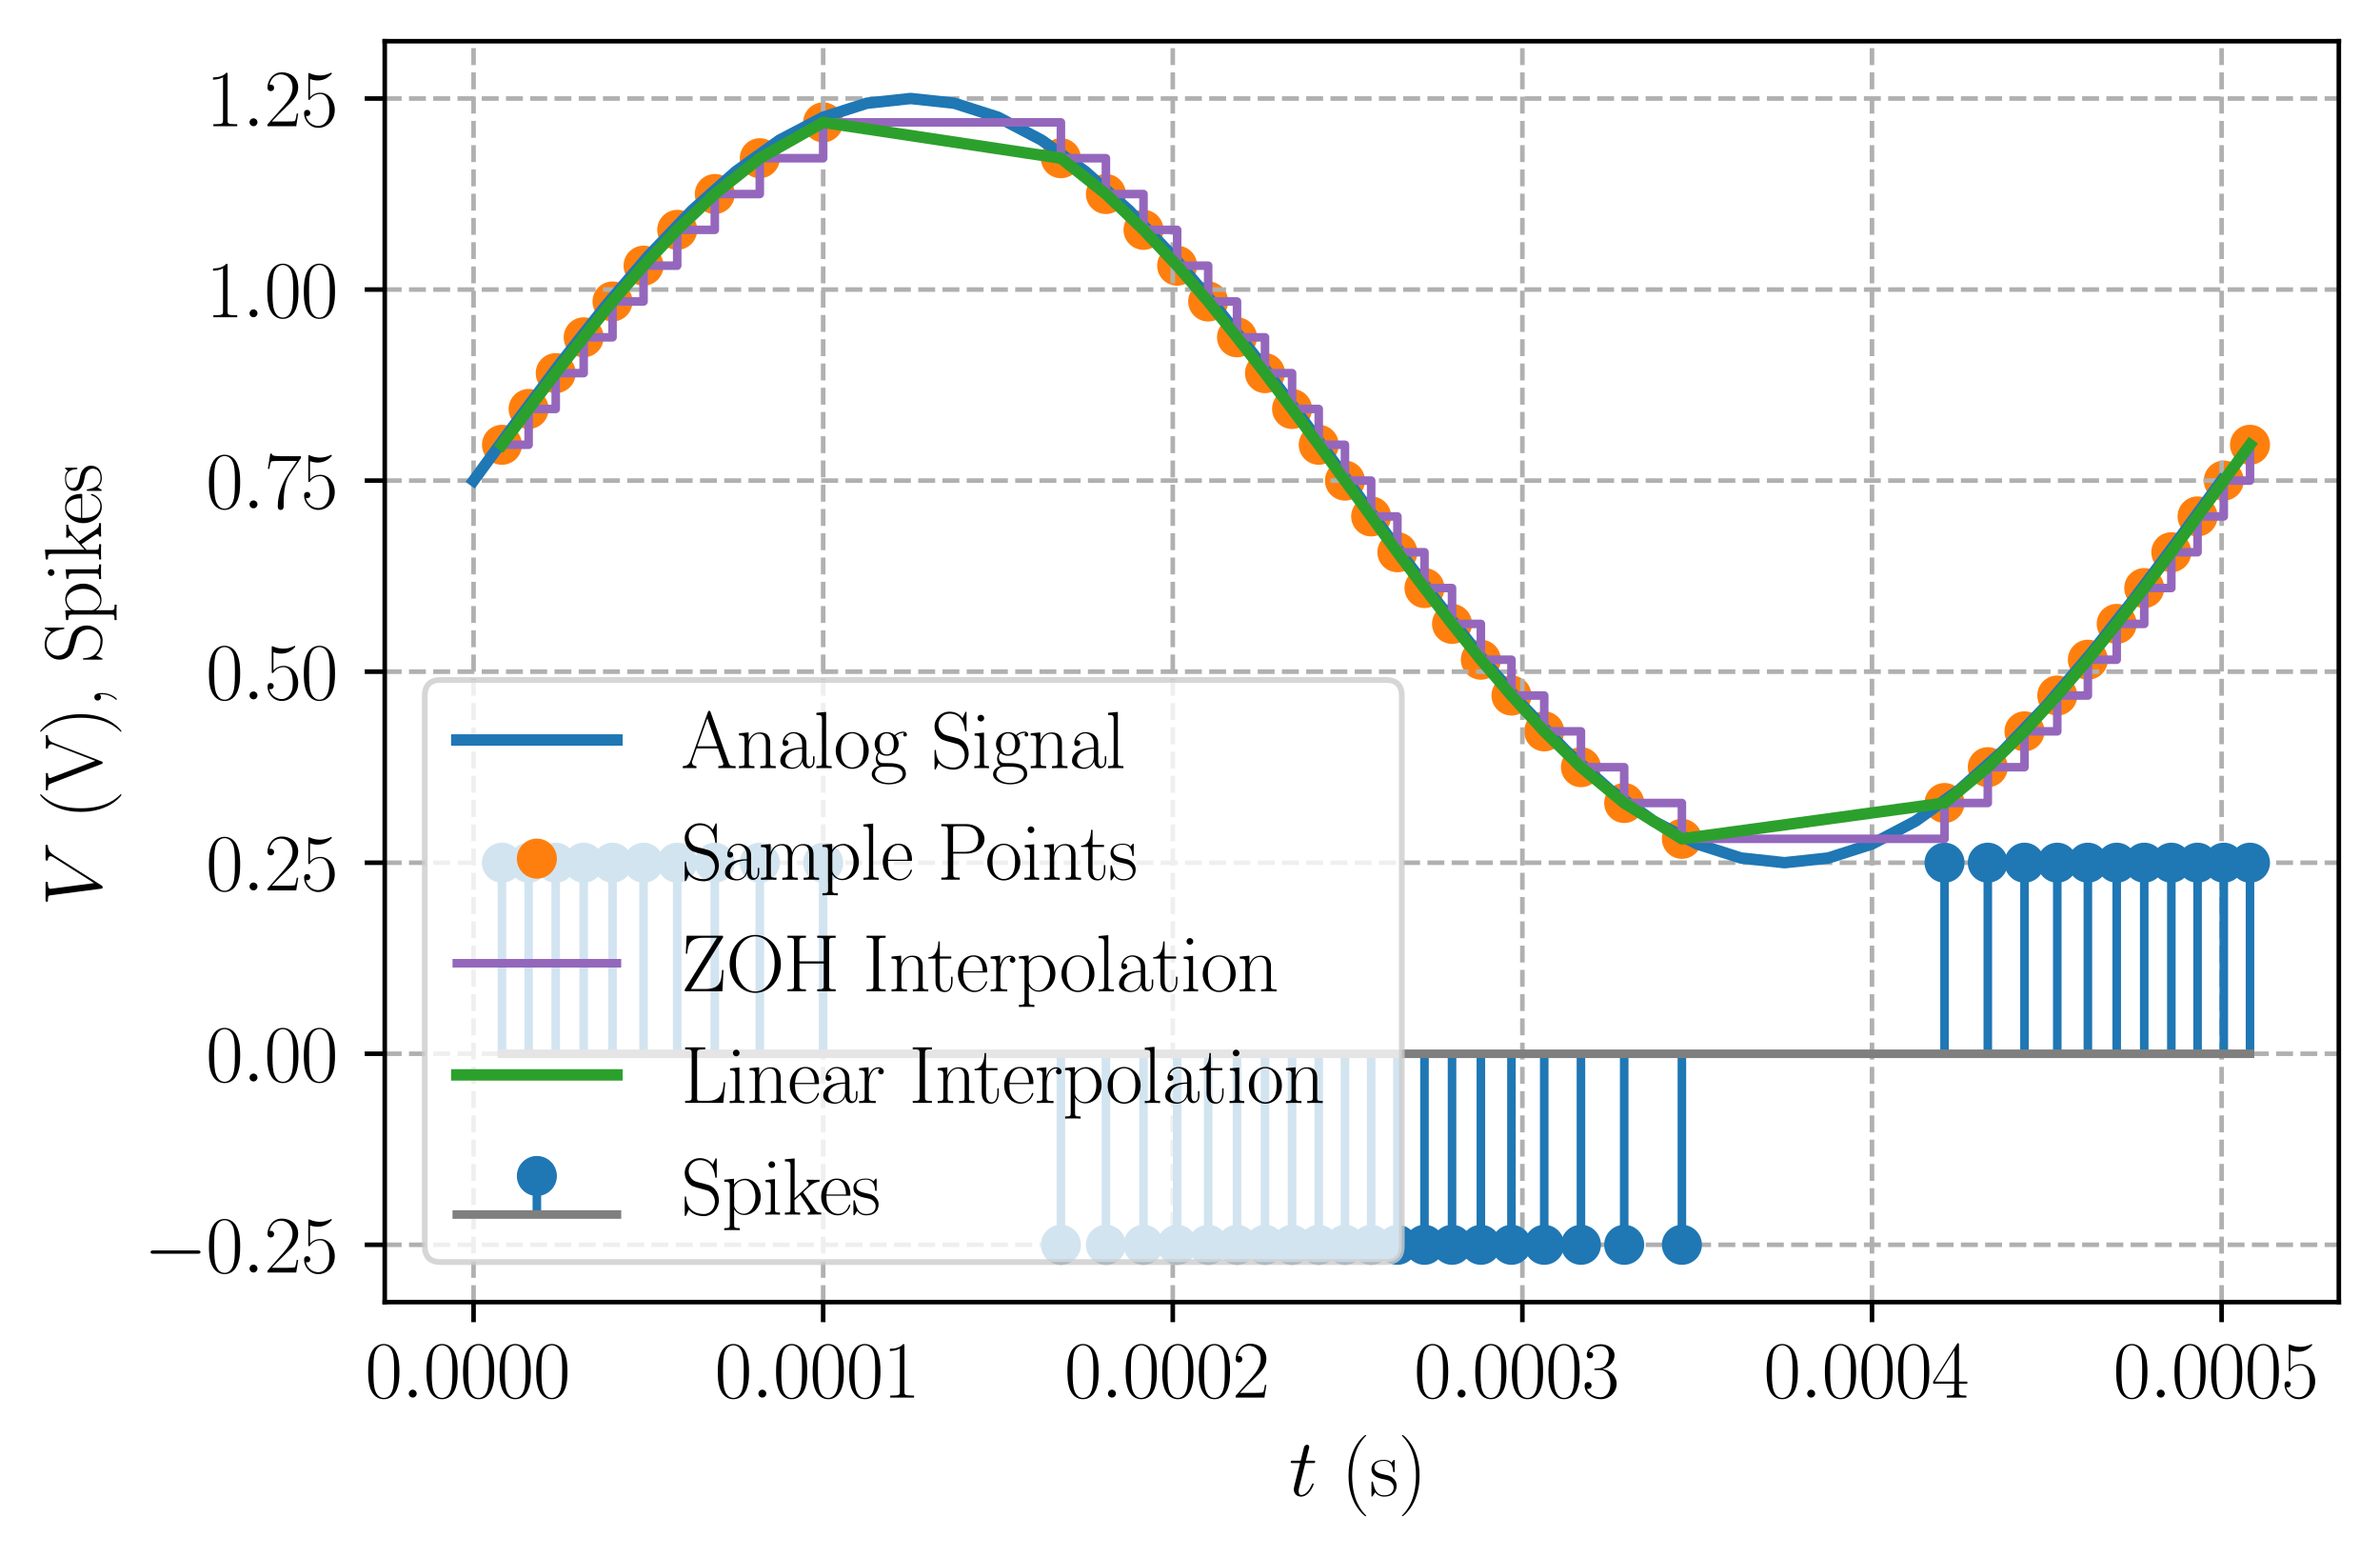 <?xml version="1.0" encoding="utf-8" standalone="no"?>
<!DOCTYPE svg PUBLIC "-//W3C//DTD SVG 1.1//EN"
  "http://www.w3.org/Graphics/SVG/1.1/DTD/svg11.dtd">
<svg xmlns:xlink="http://www.w3.org/1999/xlink" width="416.16pt" height="272.16pt" viewBox="0 0 416.16 272.16" xmlns="http://www.w3.org/2000/svg" version="1.1">
 <defs>
  <style type="text/css">*{stroke-linejoin: round; stroke-linecap: butt}</style>
 </defs>
 <g id="figure_1">
  <g id="patch_1">
   <path d="M -0 272.16 
L 416.16 272.16 
L 416.16 0 
L -0 0 
z
" style="fill: #ffffff"/>
  </g>
  <g id="axes_1">
   <g id="patch_2">
    <path d="M 67.275 227.614 
L 408.96 227.614 
L 408.96 7.2 
L 67.275 7.2 
z
" style="fill: #ffffff"/>
   </g>
   <g id="PathCollection_1">
    <defs>
     <path id="m8a5d368f51" d="M 0 3 
C 0.796 3 1.559 2.684 2.121 2.121 
C 2.684 1.559 3 0.796 3 0 
C 3 -0.796 2.684 -1.559 2.121 -2.121 
C 1.559 -2.684 0.796 -3 0 -3 
C -0.796 -3 -1.559 -2.684 -2.121 -2.121 
C -2.684 -1.559 -3 -0.796 -3 0 
C -3 0.796 -2.684 1.559 -2.121 2.121 
C -1.559 2.684 -0.796 3 0 3 
z
" style="stroke: #ff7f0e"/>
    </defs>
    <g clip-path="url(#p895758888f)">
     <use xlink:href="#m8a5d368f51" x="87.773" y="77.749" style="fill: #ff7f0e; stroke: #ff7f0e"/>
     <use xlink:href="#m8a5d368f51" x="92.434" y="71.488" style="fill: #ff7f0e; stroke: #ff7f0e"/>
     <use xlink:href="#m8a5d368f51" x="97.172" y="65.226" style="fill: #ff7f0e; stroke: #ff7f0e"/>
     <use xlink:href="#m8a5d368f51" x="102.062" y="58.964" style="fill: #ff7f0e; stroke: #ff7f0e"/>
     <use xlink:href="#m8a5d368f51" x="107.106" y="52.702" style="fill: #ff7f0e; stroke: #ff7f0e"/>
     <use xlink:href="#m8a5d368f51" x="112.531" y="46.44" style="fill: #ff7f0e; stroke: #ff7f0e"/>
     <use xlink:href="#m8a5d368f51" x="118.415" y="40.179" style="fill: #ff7f0e; stroke: #ff7f0e"/>
     <use xlink:href="#m8a5d368f51" x="124.987" y="33.917" style="fill: #ff7f0e; stroke: #ff7f0e"/>
     <use xlink:href="#m8a5d368f51" x="132.857" y="27.655" style="fill: #ff7f0e; stroke: #ff7f0e"/>
     <use xlink:href="#m8a5d368f51" x="143.937" y="21.393" style="fill: #ff7f0e; stroke: #ff7f0e"/>
     <use xlink:href="#m8a5d368f51" x="185.506" y="27.655" style="fill: #ff7f0e; stroke: #ff7f0e"/>
     <use xlink:href="#m8a5d368f51" x="193.377" y="33.917" style="fill: #ff7f0e; stroke: #ff7f0e"/>
     <use xlink:href="#m8a5d368f51" x="199.949" y="40.179" style="fill: #ff7f0e; stroke: #ff7f0e"/>
     <use xlink:href="#m8a5d368f51" x="205.833" y="46.44" style="fill: #ff7f0e; stroke: #ff7f0e"/>
     <use xlink:href="#m8a5d368f51" x="211.258" y="52.702" style="fill: #ff7f0e; stroke: #ff7f0e"/>
     <use xlink:href="#m8a5d368f51" x="216.301" y="58.964" style="fill: #ff7f0e; stroke: #ff7f0e"/>
     <use xlink:href="#m8a5d368f51" x="221.192" y="65.226" style="fill: #ff7f0e; stroke: #ff7f0e"/>
     <use xlink:href="#m8a5d368f51" x="225.929" y="71.488" style="fill: #ff7f0e; stroke: #ff7f0e"/>
     <use xlink:href="#m8a5d368f51" x="230.591" y="77.749" style="fill: #ff7f0e; stroke: #ff7f0e"/>
     <use xlink:href="#m8a5d368f51" x="235.176" y="84.011" style="fill: #ff7f0e; stroke: #ff7f0e"/>
     <use xlink:href="#m8a5d368f51" x="239.76" y="90.273" style="fill: #ff7f0e; stroke: #ff7f0e"/>
     <use xlink:href="#m8a5d368f51" x="244.345" y="96.535" style="fill: #ff7f0e; stroke: #ff7f0e"/>
     <use xlink:href="#m8a5d368f51" x="249.083" y="102.796" style="fill: #ff7f0e; stroke: #ff7f0e"/>
     <use xlink:href="#m8a5d368f51" x="253.897" y="109.058" style="fill: #ff7f0e; stroke: #ff7f0e"/>
     <use xlink:href="#m8a5d368f51" x="258.94" y="115.32" style="fill: #ff7f0e; stroke: #ff7f0e"/>
     <use xlink:href="#m8a5d368f51" x="264.289" y="121.582" style="fill: #ff7f0e; stroke: #ff7f0e"/>
     <use xlink:href="#m8a5d368f51" x="270.02" y="127.843" style="fill: #ff7f0e; stroke: #ff7f0e"/>
     <use xlink:href="#m8a5d368f51" x="276.439" y="134.105" style="fill: #ff7f0e; stroke: #ff7f0e"/>
     <use xlink:href="#m8a5d368f51" x="284.004" y="140.367" style="fill: #ff7f0e; stroke: #ff7f0e"/>
     <use xlink:href="#m8a5d368f51" x="294.091" y="146.629" style="fill: #ff7f0e; stroke: #ff7f0e"/>
     <use xlink:href="#m8a5d368f51" x="340.016" y="140.367" style="fill: #ff7f0e; stroke: #ff7f0e"/>
     <use xlink:href="#m8a5d368f51" x="347.58" y="134.105" style="fill: #ff7f0e; stroke: #ff7f0e"/>
     <use xlink:href="#m8a5d368f51" x="353.999" y="127.843" style="fill: #ff7f0e; stroke: #ff7f0e"/>
     <use xlink:href="#m8a5d368f51" x="359.73" y="121.582" style="fill: #ff7f0e; stroke: #ff7f0e"/>
     <use xlink:href="#m8a5d368f51" x="365.079" y="115.32" style="fill: #ff7f0e; stroke: #ff7f0e"/>
     <use xlink:href="#m8a5d368f51" x="370.123" y="109.058" style="fill: #ff7f0e; stroke: #ff7f0e"/>
     <use xlink:href="#m8a5d368f51" x="374.937" y="102.796" style="fill: #ff7f0e; stroke: #ff7f0e"/>
     <use xlink:href="#m8a5d368f51" x="379.674" y="96.535" style="fill: #ff7f0e; stroke: #ff7f0e"/>
     <use xlink:href="#m8a5d368f51" x="384.259" y="90.273" style="fill: #ff7f0e; stroke: #ff7f0e"/>
     <use xlink:href="#m8a5d368f51" x="388.844" y="84.011" style="fill: #ff7f0e; stroke: #ff7f0e"/>
     <use xlink:href="#m8a5d368f51" x="393.429" y="77.749" style="fill: #ff7f0e; stroke: #ff7f0e"/>
    </g>
   </g>
   <g id="matplotlib.axis_1">
    <g id="xtick_1">
     <g id="line2d_1">
      <path d="M 82.806 227.614 
L 82.806 7.2 
" clip-path="url(#p895758888f)" style="fill: none; stroke-dasharray: 2.96,1.28; stroke-dashoffset: 0; stroke: #b0b0b0; stroke-width: 0.8"/>
     </g>
     <g id="line2d_2">
      <defs>
       <path id="mb57d02736b" d="M 0 0 
L 0 3.5 
" style="stroke: #000000; stroke-width: 0.8"/>
      </defs>
      <g>
       <use xlink:href="#mb57d02736b" x="82.806" y="227.614" style="stroke: #000000; stroke-width: 0.8"/>
      </g>
     </g>
     <g id="text_1">
      <!-- $\mathdefault{0.0000}$ -->
      <g transform="translate(63.838 244.3) scale(0.14 -0.14)">
       <defs>
        <path id="CMR17-30" d="M 2688 2025 
C 2688 2416 2682 3080 2413 3591 
C 2176 4039 1798 4198 1466 4198 
C 1158 4198 768 4058 525 3597 
C 269 3118 243 2524 243 2025 
C 243 1661 250 1106 448 619 
C 723 -39 1216 -128 1466 -128 
C 1760 -128 2208 -7 2470 600 
C 2662 1042 2688 1559 2688 2025 
z
M 1466 -26 
C 1056 -26 813 325 723 812 
C 653 1188 653 1738 653 2096 
C 653 2588 653 2997 736 3387 
C 858 3929 1216 4096 1466 4096 
C 1728 4096 2067 3923 2189 3400 
C 2272 3036 2278 2607 2278 2096 
C 2278 1680 2278 1169 2202 792 
C 2067 95 1690 -26 1466 -26 
z
" transform="scale(0.016)"/>
        <path id="CMMI12-3a" d="M 1178 307 
C 1178 492 1024 619 870 619 
C 685 619 557 466 557 313 
C 557 128 710 0 864 0 
C 1050 0 1178 153 1178 307 
z
" transform="scale(0.016)"/>
       </defs>
       <use xlink:href="#CMR17-30" transform="scale(0.996)"/>
       <use xlink:href="#CMMI12-3a" transform="translate(45.69 0) scale(0.996)"/>
       <use xlink:href="#CMR17-30" transform="translate(72.788 0) scale(0.996)"/>
       <use xlink:href="#CMR17-30" transform="translate(118.478 0) scale(0.996)"/>
       <use xlink:href="#CMR17-30" transform="translate(164.169 0) scale(0.996)"/>
       <use xlink:href="#CMR17-30" transform="translate(209.859 0) scale(0.996)"/>
      </g>
     </g>
    </g>
    <g id="xtick_2">
     <g id="line2d_3">
      <path d="M 143.937 227.614 
L 143.937 7.2 
" clip-path="url(#p895758888f)" style="fill: none; stroke-dasharray: 2.96,1.28; stroke-dashoffset: 0; stroke: #b0b0b0; stroke-width: 0.8"/>
     </g>
     <g id="line2d_4">
      <g>
       <use xlink:href="#mb57d02736b" x="143.937" y="227.614" style="stroke: #000000; stroke-width: 0.8"/>
      </g>
     </g>
     <g id="text_2">
      <!-- $\mathdefault{0.0001}$ -->
      <g transform="translate(124.969 244.3) scale(0.14 -0.14)">
       <defs>
        <path id="CMR17-31" d="M 1702 4058 
C 1702 4192 1696 4192 1606 4192 
C 1357 3916 979 3827 621 3827 
C 602 3827 570 3827 563 3808 
C 557 3795 557 3782 557 3648 
C 755 3648 1088 3686 1344 3839 
L 1344 461 
C 1344 236 1331 160 781 160 
L 589 160 
L 589 0 
C 896 0 1216 0 1523 0 
C 1830 0 2150 0 2458 0 
L 2458 160 
L 2266 160 
C 1715 160 1702 230 1702 458 
L 1702 4058 
z
" transform="scale(0.016)"/>
       </defs>
       <use xlink:href="#CMR17-30" transform="scale(0.996)"/>
       <use xlink:href="#CMMI12-3a" transform="translate(45.69 0) scale(0.996)"/>
       <use xlink:href="#CMR17-30" transform="translate(72.788 0) scale(0.996)"/>
       <use xlink:href="#CMR17-30" transform="translate(118.478 0) scale(0.996)"/>
       <use xlink:href="#CMR17-30" transform="translate(164.169 0) scale(0.996)"/>
       <use xlink:href="#CMR17-31" transform="translate(209.859 0) scale(0.996)"/>
      </g>
     </g>
    </g>
    <g id="xtick_3">
     <g id="line2d_5">
      <path d="M 205.068 227.614 
L 205.068 7.2 
" clip-path="url(#p895758888f)" style="fill: none; stroke-dasharray: 2.96,1.28; stroke-dashoffset: 0; stroke: #b0b0b0; stroke-width: 0.8"/>
     </g>
     <g id="line2d_6">
      <g>
       <use xlink:href="#mb57d02736b" x="205.068" y="227.614" style="stroke: #000000; stroke-width: 0.8"/>
      </g>
     </g>
     <g id="text_3">
      <!-- $\mathdefault{0.0002}$ -->
      <g transform="translate(186.1 244.3) scale(0.14 -0.14)">
       <defs>
        <path id="CMR17-32" d="M 2669 989 
L 2554 989 
C 2490 536 2438 459 2413 420 
C 2381 369 1920 369 1830 369 
L 602 369 
C 832 619 1280 1072 1824 1597 
C 2214 1967 2669 2402 2669 3035 
C 2669 3790 2067 4224 1395 4224 
C 691 4224 262 3604 262 3030 
C 262 2780 448 2748 525 2748 
C 589 2748 781 2787 781 3010 
C 781 3207 614 3264 525 3264 
C 486 3264 448 3258 422 3245 
C 544 3790 915 4058 1306 4058 
C 1862 4058 2227 3617 2227 3035 
C 2227 2479 1901 2000 1536 1584 
L 262 146 
L 262 0 
L 2515 0 
L 2669 989 
z
" transform="scale(0.016)"/>
       </defs>
       <use xlink:href="#CMR17-30" transform="scale(0.996)"/>
       <use xlink:href="#CMMI12-3a" transform="translate(45.69 0) scale(0.996)"/>
       <use xlink:href="#CMR17-30" transform="translate(72.788 0) scale(0.996)"/>
       <use xlink:href="#CMR17-30" transform="translate(118.478 0) scale(0.996)"/>
       <use xlink:href="#CMR17-30" transform="translate(164.169 0) scale(0.996)"/>
       <use xlink:href="#CMR17-32" transform="translate(209.859 0) scale(0.996)"/>
      </g>
     </g>
    </g>
    <g id="xtick_4">
     <g id="line2d_7">
      <path d="M 266.2 227.614 
L 266.2 7.2 
" clip-path="url(#p895758888f)" style="fill: none; stroke-dasharray: 2.96,1.28; stroke-dashoffset: 0; stroke: #b0b0b0; stroke-width: 0.8"/>
     </g>
     <g id="line2d_8">
      <g>
       <use xlink:href="#mb57d02736b" x="266.2" y="227.614" style="stroke: #000000; stroke-width: 0.8"/>
      </g>
     </g>
     <g id="text_4">
      <!-- $\mathdefault{0.0003}$ -->
      <g transform="translate(247.232 244.3) scale(0.14 -0.14)">
       <defs>
        <path id="CMR17-33" d="M 1414 2157 
C 1984 2157 2234 1662 2234 1090 
C 2234 320 1824 25 1453 25 
C 1114 25 563 194 390 693 
C 422 680 454 680 486 680 
C 640 680 755 782 755 948 
C 755 1133 614 1216 486 1216 
C 378 1216 211 1165 211 926 
C 211 335 787 -128 1466 -128 
C 2176 -128 2720 430 2720 1085 
C 2720 1707 2208 2157 1600 2227 
C 2086 2328 2554 2756 2554 3329 
C 2554 3820 2048 4179 1472 4179 
C 890 4179 378 3829 378 3329 
C 378 3110 544 3072 627 3072 
C 762 3072 877 3155 877 3321 
C 877 3486 762 3569 627 3569 
C 602 3569 570 3569 544 3557 
C 730 3959 1235 4032 1459 4032 
C 1683 4032 2106 3925 2106 3320 
C 2106 3143 2080 2828 1862 2550 
C 1670 2304 1453 2304 1242 2284 
C 1210 2284 1062 2269 1037 2269 
C 992 2263 966 2257 966 2208 
C 966 2163 973 2157 1101 2157 
L 1414 2157 
z
" transform="scale(0.016)"/>
       </defs>
       <use xlink:href="#CMR17-30" transform="scale(0.996)"/>
       <use xlink:href="#CMMI12-3a" transform="translate(45.69 0) scale(0.996)"/>
       <use xlink:href="#CMR17-30" transform="translate(72.788 0) scale(0.996)"/>
       <use xlink:href="#CMR17-30" transform="translate(118.478 0) scale(0.996)"/>
       <use xlink:href="#CMR17-30" transform="translate(164.169 0) scale(0.996)"/>
       <use xlink:href="#CMR17-33" transform="translate(209.859 0) scale(0.996)"/>
      </g>
     </g>
    </g>
    <g id="xtick_5">
     <g id="line2d_9">
      <path d="M 327.331 227.614 
L 327.331 7.2 
" clip-path="url(#p895758888f)" style="fill: none; stroke-dasharray: 2.96,1.28; stroke-dashoffset: 0; stroke: #b0b0b0; stroke-width: 0.8"/>
     </g>
     <g id="line2d_10">
      <g>
       <use xlink:href="#mb57d02736b" x="327.331" y="227.614" style="stroke: #000000; stroke-width: 0.8"/>
      </g>
     </g>
     <g id="text_5">
      <!-- $\mathdefault{0.0004}$ -->
      <g transform="translate(308.363 244.3) scale(0.14 -0.14)">
       <defs>
        <path id="CMR17-34" d="M 2150 4122 
C 2150 4256 2144 4256 2029 4256 
L 128 1254 
L 128 1088 
L 1779 1088 
L 1779 457 
C 1779 224 1766 160 1318 160 
L 1197 160 
L 1197 0 
C 1402 0 1747 0 1965 0 
C 2182 0 2528 0 2733 0 
L 2733 160 
L 2611 160 
C 2163 160 2150 224 2150 457 
L 2150 1088 
L 2803 1088 
L 2803 1254 
L 2150 1254 
L 2150 4122 
z
M 1798 3703 
L 1798 1254 
L 256 1254 
L 1798 3703 
z
" transform="scale(0.016)"/>
       </defs>
       <use xlink:href="#CMR17-30" transform="scale(0.996)"/>
       <use xlink:href="#CMMI12-3a" transform="translate(45.69 0) scale(0.996)"/>
       <use xlink:href="#CMR17-30" transform="translate(72.788 0) scale(0.996)"/>
       <use xlink:href="#CMR17-30" transform="translate(118.478 0) scale(0.996)"/>
       <use xlink:href="#CMR17-30" transform="translate(164.169 0) scale(0.996)"/>
       <use xlink:href="#CMR17-34" transform="translate(209.859 0) scale(0.996)"/>
      </g>
     </g>
    </g>
    <g id="xtick_6">
     <g id="line2d_11">
      <path d="M 388.462 227.614 
L 388.462 7.2 
" clip-path="url(#p895758888f)" style="fill: none; stroke-dasharray: 2.96,1.28; stroke-dashoffset: 0; stroke: #b0b0b0; stroke-width: 0.8"/>
     </g>
     <g id="line2d_12">
      <g>
       <use xlink:href="#mb57d02736b" x="388.462" y="227.614" style="stroke: #000000; stroke-width: 0.8"/>
      </g>
     </g>
     <g id="text_6">
      <!-- $\mathdefault{0.0005}$ -->
      <g transform="translate(369.494 244.3) scale(0.14 -0.14)">
       <defs>
        <path id="CMR17-35" d="M 730 3692 
C 794 3666 1056 3584 1325 3584 
C 1920 3584 2246 3911 2432 4100 
C 2432 4157 2432 4192 2394 4192 
C 2387 4192 2374 4192 2323 4163 
C 2099 4058 1837 3973 1517 3973 
C 1325 3973 1037 3999 723 4139 
C 653 4171 640 4171 634 4171 
C 602 4171 595 4164 595 4037 
L 595 2203 
C 595 2089 595 2057 659 2057 
C 691 2057 704 2070 736 2114 
C 941 2401 1222 2522 1542 2522 
C 1766 2522 2246 2382 2246 1289 
C 2246 1085 2246 715 2054 421 
C 1894 159 1645 25 1370 25 
C 947 25 518 320 403 814 
C 429 807 480 795 506 795 
C 589 795 749 840 749 1038 
C 749 1210 627 1280 506 1280 
C 358 1280 262 1190 262 1011 
C 262 454 704 -128 1382 -128 
C 2042 -128 2669 440 2669 1264 
C 2669 2030 2170 2624 1549 2624 
C 1222 2624 947 2503 730 2274 
L 730 3692 
z
" transform="scale(0.016)"/>
       </defs>
       <use xlink:href="#CMR17-30" transform="scale(0.996)"/>
       <use xlink:href="#CMMI12-3a" transform="translate(45.69 0) scale(0.996)"/>
       <use xlink:href="#CMR17-30" transform="translate(72.788 0) scale(0.996)"/>
       <use xlink:href="#CMR17-30" transform="translate(118.478 0) scale(0.996)"/>
       <use xlink:href="#CMR17-30" transform="translate(164.169 0) scale(0.996)"/>
       <use xlink:href="#CMR17-35" transform="translate(209.859 0) scale(0.996)"/>
      </g>
     </g>
    </g>
    <g id="text_7">
     <!-- $t$ (s) -->
     <g transform="translate(225.371 261.473) scale(0.14 -0.14)">
      <defs>
       <path id="CMMI12-74" d="M 1286 2566 
L 1875 2566 
C 1997 2566 2061 2566 2061 2681 
C 2061 2752 2022 2752 1894 2752 
L 1331 2752 
L 1568 3692 
C 1594 3781 1594 3794 1594 3840 
C 1594 3943 1510 4000 1427 4000 
C 1376 4000 1229 3981 1178 3775 
L 928 2752 
L 326 2752 
C 198 2752 141 2752 141 2630 
C 141 2566 186 2566 307 2566 
L 877 2566 
L 454 881 
C 403 658 384 594 384 511 
C 384 211 595 -64 954 -64 
C 1600 -64 1946 868 1946 912 
C 1946 951 1920 970 1882 970 
C 1869 970 1843 970 1830 944 
C 1824 938 1818 931 1773 829 
C 1638 511 1344 64 973 64 
C 781 64 768 224 768 364 
C 768 370 768 492 787 568 
L 1286 2566 
z
" transform="scale(0.016)"/>
       <path id="CMR17-28" d="M 1958 -1561 
C 1958 -1555 1958 -1542 1939 -1523 
C 1645 -1224 858 -407 858 1581 
C 858 3569 1632 4379 1946 4697 
C 1946 4704 1958 4717 1958 4736 
C 1958 4755 1939 4768 1914 4768 
C 1843 4768 1299 4296 986 3594 
C 666 2887 576 2199 576 1588 
C 576 1128 621 351 1005 -471 
C 1312 -1135 1837 -1600 1914 -1600 
C 1946 -1600 1958 -1587 1958 -1561 
z
" transform="scale(0.016)"/>
       <path id="CMR17-73" d="M 1978 2697 
C 1978 2813 1971 2819 1933 2819 
C 1907 2819 1901 2813 1824 2717 
C 1805 2691 1747 2626 1728 2601 
C 1523 2819 1235 2819 1126 2819 
C 416 2819 160 2447 160 2076 
C 160 1498 813 1365 998 1325 
C 1402 1243 1542 1217 1677 1101 
C 1760 1025 1901 884 1901 654 
C 1901 384 1747 38 1158 38 
C 602 38 403 460 288 1021 
C 269 1110 269 1117 218 1117 
C 166 1117 160 1110 160 983 
L 160 63 
C 160 -51 166 -58 205 -58 
C 237 -58 243 -51 275 0 
C 314 57 410 211 448 276 
C 576 103 800 -64 1158 -64 
C 1792 -64 2131 283 2131 784 
C 2131 1112 1958 1285 1875 1362 
C 1683 1561 1459 1606 1190 1657 
C 838 1735 390 1825 390 2217 
C 390 2383 480 2737 1126 2737 
C 1811 2737 1850 2094 1862 1888 
C 1869 1856 1901 1849 1920 1849 
C 1978 1849 1978 1869 1978 1978 
L 1978 2697 
z
" transform="scale(0.016)"/>
       <path id="CMR17-29" d="M 1683 1581 
C 1683 2040 1638 2817 1254 3639 
C 947 4303 422 4768 346 4768 
C 326 4768 301 4761 301 4729 
C 301 4717 307 4710 314 4697 
C 621 4378 1402 3568 1402 1584 
C 1402 -407 627 -1217 314 -1537 
C 307 -1549 301 -1556 301 -1568 
C 301 -1600 326 -1600 346 -1600 
C 416 -1600 960 -1128 1274 -426 
C 1594 281 1683 969 1683 1581 
z
" transform="scale(0.016)"/>
      </defs>
      <use xlink:href="#CMMI12-74" transform="scale(0.996)"/>
      <use xlink:href="#CMR17-28" transform="translate(65.302 0) scale(0.996)"/>
      <use xlink:href="#CMR17-73" transform="translate(100.583 0) scale(0.996)"/>
      <use xlink:href="#CMR17-29" transform="translate(136.384 0) scale(0.996)"/>
     </g>
    </g>
   </g>
   <g id="matplotlib.axis_2">
    <g id="ytick_1">
     <g id="line2d_13">
      <path d="M 67.275 217.596 
L 408.96 217.596 
" clip-path="url(#p895758888f)" style="fill: none; stroke-dasharray: 2.96,1.28; stroke-dashoffset: 0; stroke: #b0b0b0; stroke-width: 0.8"/>
     </g>
     <g id="line2d_14">
      <defs>
       <path id="mccdcd60e37" d="M 0 0 
L -3.5 0 
" style="stroke: #000000; stroke-width: 0.8"/>
      </defs>
      <g>
       <use xlink:href="#mccdcd60e37" x="67.275" y="217.596" style="stroke: #000000; stroke-width: 0.8"/>
      </g>
     </g>
     <g id="text_8">
      <!-- $\mathdefault{−0.25}$ -->
      <g transform="translate(25.148 222.439) scale(0.14 -0.14)">
       <defs>
        <path id="CMSY10-0" d="M 4218 1472 
C 4326 1472 4442 1472 4442 1600 
C 4442 1728 4326 1728 4218 1728 
L 755 1728 
C 646 1728 531 1728 531 1600 
C 531 1472 646 1472 755 1472 
L 4218 1472 
z
" transform="scale(0.016)"/>
       </defs>
       <use xlink:href="#CMSY10-0" transform="scale(0.996)"/>
       <use xlink:href="#CMR17-30" transform="translate(77.487 0) scale(0.996)"/>
       <use xlink:href="#CMMI12-3a" transform="translate(123.178 0) scale(0.996)"/>
       <use xlink:href="#CMR17-32" transform="translate(150.275 0) scale(0.996)"/>
       <use xlink:href="#CMR17-35" transform="translate(195.966 0) scale(0.996)"/>
      </g>
     </g>
    </g>
    <g id="ytick_2">
     <g id="line2d_15">
      <path d="M 67.275 184.199 
L 408.96 184.199 
" clip-path="url(#p895758888f)" style="fill: none; stroke-dasharray: 2.96,1.28; stroke-dashoffset: 0; stroke: #b0b0b0; stroke-width: 0.8"/>
     </g>
     <g id="line2d_16">
      <g>
       <use xlink:href="#mccdcd60e37" x="67.275" y="184.199" style="stroke: #000000; stroke-width: 0.8"/>
      </g>
     </g>
     <g id="text_9">
      <!-- $\mathdefault{0.00}$ -->
      <g transform="translate(35.996 189.042) scale(0.14 -0.14)">
       <use xlink:href="#CMR17-30" transform="scale(0.996)"/>
       <use xlink:href="#CMMI12-3a" transform="translate(45.69 0) scale(0.996)"/>
       <use xlink:href="#CMR17-30" transform="translate(72.788 0) scale(0.996)"/>
       <use xlink:href="#CMR17-30" transform="translate(118.478 0) scale(0.996)"/>
      </g>
     </g>
    </g>
    <g id="ytick_3">
     <g id="line2d_17">
      <path d="M 67.275 150.803 
L 408.96 150.803 
" clip-path="url(#p895758888f)" style="fill: none; stroke-dasharray: 2.96,1.28; stroke-dashoffset: 0; stroke: #b0b0b0; stroke-width: 0.8"/>
     </g>
     <g id="line2d_18">
      <g>
       <use xlink:href="#mccdcd60e37" x="67.275" y="150.803" style="stroke: #000000; stroke-width: 0.8"/>
      </g>
     </g>
     <g id="text_10">
      <!-- $\mathdefault{0.25}$ -->
      <g transform="translate(35.996 155.646) scale(0.14 -0.14)">
       <use xlink:href="#CMR17-30" transform="scale(0.996)"/>
       <use xlink:href="#CMMI12-3a" transform="translate(45.69 0) scale(0.996)"/>
       <use xlink:href="#CMR17-32" transform="translate(72.788 0) scale(0.996)"/>
       <use xlink:href="#CMR17-35" transform="translate(118.478 0) scale(0.996)"/>
      </g>
     </g>
    </g>
    <g id="ytick_4">
     <g id="line2d_19">
      <path d="M 67.275 117.407 
L 408.96 117.407 
" clip-path="url(#p895758888f)" style="fill: none; stroke-dasharray: 2.96,1.28; stroke-dashoffset: 0; stroke: #b0b0b0; stroke-width: 0.8"/>
     </g>
     <g id="line2d_20">
      <g>
       <use xlink:href="#mccdcd60e37" x="67.275" y="117.407" style="stroke: #000000; stroke-width: 0.8"/>
      </g>
     </g>
     <g id="text_11">
      <!-- $\mathdefault{0.50}$ -->
      <g transform="translate(35.996 122.25) scale(0.14 -0.14)">
       <use xlink:href="#CMR17-30" transform="scale(0.996)"/>
       <use xlink:href="#CMMI12-3a" transform="translate(45.69 0) scale(0.996)"/>
       <use xlink:href="#CMR17-35" transform="translate(72.788 0) scale(0.996)"/>
       <use xlink:href="#CMR17-30" transform="translate(118.478 0) scale(0.996)"/>
      </g>
     </g>
    </g>
    <g id="ytick_5">
     <g id="line2d_21">
      <path d="M 67.275 84.011 
L 408.96 84.011 
" clip-path="url(#p895758888f)" style="fill: none; stroke-dasharray: 2.96,1.28; stroke-dashoffset: 0; stroke: #b0b0b0; stroke-width: 0.8"/>
     </g>
     <g id="line2d_22">
      <g>
       <use xlink:href="#mccdcd60e37" x="67.275" y="84.011" style="stroke: #000000; stroke-width: 0.8"/>
      </g>
     </g>
     <g id="text_12">
      <!-- $\mathdefault{0.75}$ -->
      <g transform="translate(35.996 88.854) scale(0.14 -0.14)">
       <defs>
        <path id="CMR17-37" d="M 2886 3941 
L 2886 4081 
L 1382 4081 
C 634 4081 621 4165 595 4288 
L 480 4288 
L 294 3094 
L 410 3094 
C 429 3215 474 3540 550 3661 
C 589 3712 1062 3712 1171 3712 
L 2579 3712 
L 1869 2661 
C 1395 1954 1069 999 1069 165 
C 1069 89 1069 -128 1299 -128 
C 1530 -128 1530 89 1530 171 
L 1530 465 
C 1530 1508 1709 2196 2003 2636 
L 2886 3941 
z
" transform="scale(0.016)"/>
       </defs>
       <use xlink:href="#CMR17-30" transform="scale(0.996)"/>
       <use xlink:href="#CMMI12-3a" transform="translate(45.69 0) scale(0.996)"/>
       <use xlink:href="#CMR17-37" transform="translate(72.788 0) scale(0.996)"/>
       <use xlink:href="#CMR17-35" transform="translate(118.478 0) scale(0.996)"/>
      </g>
     </g>
    </g>
    <g id="ytick_6">
     <g id="line2d_23">
      <path d="M 67.275 50.615 
L 408.96 50.615 
" clip-path="url(#p895758888f)" style="fill: none; stroke-dasharray: 2.96,1.28; stroke-dashoffset: 0; stroke: #b0b0b0; stroke-width: 0.8"/>
     </g>
     <g id="line2d_24">
      <g>
       <use xlink:href="#mccdcd60e37" x="67.275" y="50.615" style="stroke: #000000; stroke-width: 0.8"/>
      </g>
     </g>
     <g id="text_13">
      <!-- $\mathdefault{1.00}$ -->
      <g transform="translate(35.996 55.458) scale(0.14 -0.14)">
       <use xlink:href="#CMR17-31" transform="scale(0.996)"/>
       <use xlink:href="#CMMI12-3a" transform="translate(45.69 0) scale(0.996)"/>
       <use xlink:href="#CMR17-30" transform="translate(72.788 0) scale(0.996)"/>
       <use xlink:href="#CMR17-30" transform="translate(118.478 0) scale(0.996)"/>
      </g>
     </g>
    </g>
    <g id="ytick_7">
     <g id="line2d_25">
      <path d="M 67.275 17.219 
L 408.96 17.219 
" clip-path="url(#p895758888f)" style="fill: none; stroke-dasharray: 2.96,1.28; stroke-dashoffset: 0; stroke: #b0b0b0; stroke-width: 0.8"/>
     </g>
     <g id="line2d_26">
      <g>
       <use xlink:href="#mccdcd60e37" x="67.275" y="17.219" style="stroke: #000000; stroke-width: 0.8"/>
      </g>
     </g>
     <g id="text_14">
      <!-- $\mathdefault{1.25}$ -->
      <g transform="translate(35.996 22.062) scale(0.14 -0.14)">
       <use xlink:href="#CMR17-31" transform="scale(0.996)"/>
       <use xlink:href="#CMMI12-3a" transform="translate(45.69 0) scale(0.996)"/>
       <use xlink:href="#CMR17-32" transform="translate(72.788 0) scale(0.996)"/>
       <use xlink:href="#CMR17-35" transform="translate(118.478 0) scale(0.996)"/>
      </g>
     </g>
    </g>
    <g id="text_15">
     <!-- $V$ (V), Spikes -->
     <g transform="translate(17.661 158.411) rotate(-90) scale(0.14 -0.14)">
      <defs>
       <path id="CMMI12-56" d="M 3962 3640 
C 4179 3984 4378 4136 4704 4162 
C 4768 4168 4819 4168 4819 4282 
C 4819 4308 4806 4346 4749 4346 
C 4634 4346 4358 4346 4243 4346 
C 4058 4346 3866 4346 3686 4346 
C 3635 4346 3571 4346 3571 4226 
C 3571 4168 3629 4162 3654 4162 
C 3891 4143 3917 4029 3917 3952 
C 3917 3857 3827 3710 3821 3704 
L 1811 540 
L 1363 3969 
C 1363 4160 1696 4160 1766 4160 
C 1862 4160 1920 4160 1920 4282 
C 1920 4346 1850 4346 1830 4346 
C 1722 4346 1594 4346 1485 4346 
L 1126 4346 
C 659 4346 467 4346 461 4346 
C 422 4346 346 4346 346 4230 
C 346 4160 390 4160 493 4160 
C 819 4160 838 4102 858 3944 
L 1370 24 
C 1389 -109 1389 -128 1478 -128 
C 1555 -128 1587 -109 1651 -8 
L 3962 3640 
z
" transform="scale(0.016)"/>
       <path id="CMR17-56" d="M 3776 3745 
C 3834 3886 3936 4160 4365 4160 
L 4365 4332 
C 4218 4319 4051 4319 3891 4319 
C 3738 4319 3475 4319 3328 4332 
L 3328 4160 
C 3648 4160 3661 3936 3661 3898 
C 3661 3827 3642 3783 3622 3732 
L 2362 446 
L 1043 3886 
C 1024 3931 1011 3963 1011 3994 
C 1011 4160 1267 4160 1402 4160 
L 1402 4319 
C 1197 4319 896 4319 685 4319 
C 518 4319 218 4319 64 4332 
L 64 4160 
C 435 4160 506 4135 582 3931 
L 2106 -26 
C 2138 -115 2144 -128 2214 -128 
C 2285 -128 2291 -115 2323 -26 
L 3776 3745 
z
" transform="scale(0.016)"/>
       <path id="CMR17-2c" d="M 1011 102 
C 1024 45 1024 25 1024 -77 
C 1024 -463 896 -817 627 -1139 
C 595 -1170 595 -1183 595 -1197 
C 595 -1222 621 -1248 646 -1248 
C 685 -1248 1126 -799 1126 -87 
C 1126 124 1101 522 800 522 
C 659 522 538 427 538 261 
C 538 96 659 0 800 0 
C 877 0 960 32 1011 102 
z
" transform="scale(0.016)"/>
       <path id="CMR17-53" d="M 2803 4290 
C 2803 4404 2797 4411 2758 4411 
C 2720 4411 2707 4385 2682 4328 
L 2490 3907 
C 2246 4257 1875 4416 1472 4416 
C 819 4416 294 3901 294 3253 
C 294 3056 339 2776 557 2510 
C 794 2218 1018 2167 1530 2033 
C 1722 1982 2042 1899 2106 1874 
C 2470 1722 2662 1341 2662 985 
C 2662 527 2336 38 1779 38 
C 1094 38 454 419 410 1311 
C 403 1413 397 1419 352 1419 
C 301 1419 294 1413 294 1285 
L 294 -1 
C 294 -115 301 -122 339 -122 
C 384 -122 397 -90 486 108 
C 493 127 493 140 614 381 
C 934 -39 1472 -128 1779 -128 
C 2477 -128 2970 451 2970 1124 
C 2970 1454 2848 1708 2778 1823 
C 2509 2230 2221 2306 1914 2382 
C 1869 2402 1856 2402 1498 2490 
C 1152 2579 1005 2624 845 2796 
C 666 2992 602 3196 602 3399 
C 602 3812 934 4263 1478 4263 
C 2157 4263 2579 3786 2675 2993 
C 2694 2878 2701 2872 2746 2872 
C 2803 2872 2803 2891 2803 2999 
L 2803 4290 
z
" transform="scale(0.016)"/>
       <path id="CMR17-70" d="M 1408 -1063 
C 998 -1063 973 -1037 973 -789 
L 973 402 
C 1158 134 1427 -38 1766 -38 
C 2406 -38 3053 523 3053 1388 
C 3053 2191 2496 2802 1837 2802 
C 1453 2802 1139 2592 960 2338 
L 960 2802 
L 198 2732 
L 198 2567 
C 576 2567 634 2528 634 2223 
L 634 -789 
C 634 -1031 608 -1063 198 -1063 
L 198 -1228 
C 352 -1216 634 -1216 800 -1216 
C 966 -1216 1254 -1216 1408 -1228 
L 1408 -1063 
z
M 973 2012 
C 973 2102 973 2235 1222 2471 
C 1254 2497 1472 2688 1792 2688 
C 2259 2688 2643 2108 2643 1382 
C 2643 656 2234 64 1728 64 
C 1498 64 1248 172 1056 472 
C 973 612 973 650 973 752 
L 973 2012 
z
" transform="scale(0.016)"/>
       <path id="CMR17-69" d="M 992 3909 
C 992 4049 877 4170 730 4170 
C 589 4170 467 4056 467 3909 
C 467 3769 582 3648 730 3648 
C 870 3648 992 3763 992 3909 
z
M 243 2706 
L 243 2541 
C 602 2541 653 2502 653 2197 
L 653 427 
C 653 184 627 153 218 153 
L 218 -13 
C 371 0 646 0 806 0 
C 960 0 1222 0 1370 -13 
L 1370 153 
C 992 153 979 191 979 420 
L 979 2776 
L 243 2706 
z
" transform="scale(0.016)"/>
       <path id="CMR17-6b" d="M 1670 1673 
C 1664 1686 1632 1724 1632 1743 
C 1632 1756 2086 2171 2144 2222 
C 2509 2528 2739 2560 2906 2560 
L 2906 2733 
C 2867 2733 2854 2733 2848 2720 
L 2534 2720 
C 2355 2720 2080 2720 1907 2733 
L 1907 2566 
C 1997 2559 2061 2508 2061 2419 
C 2061 2291 1933 2170 1926 2170 
L 960 1289 
L 960 4396 
L 198 4326 
L 198 4160 
C 576 4160 634 4122 634 3817 
L 634 426 
C 634 184 608 153 198 153 
L 198 -13 
C 352 0 634 0 794 0 
C 954 0 1235 0 1389 -13 
L 1389 153 
C 979 153 954 178 954 428 
L 954 1130 
L 1395 1532 
L 2042 574 
C 2118 459 2182 369 2182 286 
C 2182 172 2067 153 1990 153 
L 1990 -13 
C 2144 0 2419 0 2579 0 
C 2694 0 2931 0 3040 0 
L 3040 153 
C 2739 153 2669 210 2477 491 
L 1670 1673 
z
" transform="scale(0.016)"/>
       <path id="CMR17-65" d="M 2438 1472 
C 2464 1498 2464 1511 2464 1576 
C 2464 2238 2118 2816 1389 2816 
C 710 2816 173 2169 173 1383 
C 173 551 781 -64 1459 -64 
C 2176 -64 2458 607 2458 740 
C 2458 784 2419 784 2406 784 
C 2362 784 2355 771 2330 696 
C 2189 265 1837 51 1504 51 
C 1229 51 954 203 781 480 
C 582 803 582 1176 582 1472 
L 2438 1472 
z
M 589 1568 
C 634 2505 1126 2714 1382 2714 
C 1818 2714 2112 2297 2118 1568 
L 589 1568 
z
" transform="scale(0.016)"/>
      </defs>
      <use xlink:href="#CMMI12-56" transform="scale(0.996)"/>
      <use xlink:href="#CMR17-28" transform="translate(108.623 0) scale(0.996)"/>
      <use xlink:href="#CMR17-56" transform="translate(143.904 0) scale(0.996)"/>
      <use xlink:href="#CMR17-29" transform="translate(212.976 0) scale(0.996)"/>
      <use xlink:href="#CMR17-2c" transform="translate(248.257 0) scale(0.996)"/>
      <use xlink:href="#CMR17-53" transform="translate(303.204 0) scale(0.996)"/>
      <use xlink:href="#CMR17-70" transform="translate(354.1 0) scale(0.996)"/>
      <use xlink:href="#CMR17-69" transform="translate(404.995 0) scale(0.996)"/>
      <use xlink:href="#CMR17-6b" transform="translate(429.866 0) scale(0.996)"/>
      <use xlink:href="#CMR17-65" transform="translate(475.557 0) scale(0.996)"/>
      <use xlink:href="#CMR17-73" transform="translate(516.042 0) scale(0.996)"/>
     </g>
    </g>
   </g>
   <g id="line2d_27">
    <path d="M 82.806 84.011 
L 90.448 73.562 
L 98.089 63.371 
L 105.73 53.688 
L 113.372 44.752 
L 121.013 36.782 
L 128.655 29.975 
L 136.296 24.499 
L 143.937 20.488 
L 151.579 18.041 
L 159.22 17.219 
L 166.861 18.041 
L 174.503 20.488 
L 182.144 24.499 
L 189.786 29.975 
L 197.427 36.782 
L 205.068 44.752 
L 212.71 53.688 
L 220.351 63.371 
L 227.993 73.562 
L 235.634 84.011 
L 243.275 94.46 
L 250.917 104.651 
L 258.558 114.334 
L 266.2 123.271 
L 273.841 131.24 
L 281.482 138.047 
L 289.124 143.523 
L 296.765 147.534 
L 304.407 149.981 
L 312.048 150.803 
L 319.689 149.981 
L 327.331 147.534 
L 334.972 143.523 
L 342.614 138.047 
L 350.255 131.24 
L 357.896 123.271 
L 365.538 114.334 
L 373.179 104.651 
L 380.821 94.46 
L 388.462 84.011 
" clip-path="url(#p895758888f)" style="fill: none; stroke: #1f77b4; stroke-width: 2; stroke-linecap: square"/>
   </g>
   <g id="LineCollection_1">
    <path d="M 87.773 184.199 
L 87.773 150.803 
" clip-path="url(#p895758888f)" style="fill: none; stroke: #1f77b4; stroke-width: 1.5"/>
    <path d="M 92.434 184.199 
L 92.434 150.803 
" clip-path="url(#p895758888f)" style="fill: none; stroke: #1f77b4; stroke-width: 1.5"/>
    <path d="M 97.172 184.199 
L 97.172 150.803 
" clip-path="url(#p895758888f)" style="fill: none; stroke: #1f77b4; stroke-width: 1.5"/>
    <path d="M 102.062 184.199 
L 102.062 150.803 
" clip-path="url(#p895758888f)" style="fill: none; stroke: #1f77b4; stroke-width: 1.5"/>
    <path d="M 107.106 184.199 
L 107.106 150.803 
" clip-path="url(#p895758888f)" style="fill: none; stroke: #1f77b4; stroke-width: 1.5"/>
    <path d="M 112.531 184.199 
L 112.531 150.803 
" clip-path="url(#p895758888f)" style="fill: none; stroke: #1f77b4; stroke-width: 1.5"/>
    <path d="M 118.415 184.199 
L 118.415 150.803 
" clip-path="url(#p895758888f)" style="fill: none; stroke: #1f77b4; stroke-width: 1.5"/>
    <path d="M 124.987 184.199 
L 124.987 150.803 
" clip-path="url(#p895758888f)" style="fill: none; stroke: #1f77b4; stroke-width: 1.5"/>
    <path d="M 132.857 184.199 
L 132.857 150.803 
" clip-path="url(#p895758888f)" style="fill: none; stroke: #1f77b4; stroke-width: 1.5"/>
    <path d="M 143.937 184.199 
L 143.937 150.803 
" clip-path="url(#p895758888f)" style="fill: none; stroke: #1f77b4; stroke-width: 1.5"/>
    <path d="M 185.506 184.199 
L 185.506 217.596 
" clip-path="url(#p895758888f)" style="fill: none; stroke: #1f77b4; stroke-width: 1.5"/>
    <path d="M 193.377 184.199 
L 193.377 217.596 
" clip-path="url(#p895758888f)" style="fill: none; stroke: #1f77b4; stroke-width: 1.5"/>
    <path d="M 199.949 184.199 
L 199.949 217.596 
" clip-path="url(#p895758888f)" style="fill: none; stroke: #1f77b4; stroke-width: 1.5"/>
    <path d="M 205.833 184.199 
L 205.833 217.596 
" clip-path="url(#p895758888f)" style="fill: none; stroke: #1f77b4; stroke-width: 1.5"/>
    <path d="M 211.258 184.199 
L 211.258 217.596 
" clip-path="url(#p895758888f)" style="fill: none; stroke: #1f77b4; stroke-width: 1.5"/>
    <path d="M 216.301 184.199 
L 216.301 217.596 
" clip-path="url(#p895758888f)" style="fill: none; stroke: #1f77b4; stroke-width: 1.5"/>
    <path d="M 221.192 184.199 
L 221.192 217.596 
" clip-path="url(#p895758888f)" style="fill: none; stroke: #1f77b4; stroke-width: 1.5"/>
    <path d="M 225.929 184.199 
L 225.929 217.596 
" clip-path="url(#p895758888f)" style="fill: none; stroke: #1f77b4; stroke-width: 1.5"/>
    <path d="M 230.591 184.199 
L 230.591 217.596 
" clip-path="url(#p895758888f)" style="fill: none; stroke: #1f77b4; stroke-width: 1.5"/>
    <path d="M 235.176 184.199 
L 235.176 217.596 
" clip-path="url(#p895758888f)" style="fill: none; stroke: #1f77b4; stroke-width: 1.5"/>
    <path d="M 239.76 184.199 
L 239.76 217.596 
" clip-path="url(#p895758888f)" style="fill: none; stroke: #1f77b4; stroke-width: 1.5"/>
    <path d="M 244.345 184.199 
L 244.345 217.596 
" clip-path="url(#p895758888f)" style="fill: none; stroke: #1f77b4; stroke-width: 1.5"/>
    <path d="M 249.083 184.199 
L 249.083 217.596 
" clip-path="url(#p895758888f)" style="fill: none; stroke: #1f77b4; stroke-width: 1.5"/>
    <path d="M 253.897 184.199 
L 253.897 217.596 
" clip-path="url(#p895758888f)" style="fill: none; stroke: #1f77b4; stroke-width: 1.5"/>
    <path d="M 258.94 184.199 
L 258.94 217.596 
" clip-path="url(#p895758888f)" style="fill: none; stroke: #1f77b4; stroke-width: 1.5"/>
    <path d="M 264.289 184.199 
L 264.289 217.596 
" clip-path="url(#p895758888f)" style="fill: none; stroke: #1f77b4; stroke-width: 1.5"/>
    <path d="M 270.02 184.199 
L 270.02 217.596 
" clip-path="url(#p895758888f)" style="fill: none; stroke: #1f77b4; stroke-width: 1.5"/>
    <path d="M 276.439 184.199 
L 276.439 217.596 
" clip-path="url(#p895758888f)" style="fill: none; stroke: #1f77b4; stroke-width: 1.5"/>
    <path d="M 284.004 184.199 
L 284.004 217.596 
" clip-path="url(#p895758888f)" style="fill: none; stroke: #1f77b4; stroke-width: 1.5"/>
    <path d="M 294.091 184.199 
L 294.091 217.596 
" clip-path="url(#p895758888f)" style="fill: none; stroke: #1f77b4; stroke-width: 1.5"/>
    <path d="M 340.016 184.199 
L 340.016 150.803 
" clip-path="url(#p895758888f)" style="fill: none; stroke: #1f77b4; stroke-width: 1.5"/>
    <path d="M 347.58 184.199 
L 347.58 150.803 
" clip-path="url(#p895758888f)" style="fill: none; stroke: #1f77b4; stroke-width: 1.5"/>
    <path d="M 353.999 184.199 
L 353.999 150.803 
" clip-path="url(#p895758888f)" style="fill: none; stroke: #1f77b4; stroke-width: 1.5"/>
    <path d="M 359.73 184.199 
L 359.73 150.803 
" clip-path="url(#p895758888f)" style="fill: none; stroke: #1f77b4; stroke-width: 1.5"/>
    <path d="M 365.079 184.199 
L 365.079 150.803 
" clip-path="url(#p895758888f)" style="fill: none; stroke: #1f77b4; stroke-width: 1.5"/>
    <path d="M 370.123 184.199 
L 370.123 150.803 
" clip-path="url(#p895758888f)" style="fill: none; stroke: #1f77b4; stroke-width: 1.5"/>
    <path d="M 374.937 184.199 
L 374.937 150.803 
" clip-path="url(#p895758888f)" style="fill: none; stroke: #1f77b4; stroke-width: 1.5"/>
    <path d="M 379.674 184.199 
L 379.674 150.803 
" clip-path="url(#p895758888f)" style="fill: none; stroke: #1f77b4; stroke-width: 1.5"/>
    <path d="M 384.259 184.199 
L 384.259 150.803 
" clip-path="url(#p895758888f)" style="fill: none; stroke: #1f77b4; stroke-width: 1.5"/>
    <path d="M 388.844 184.199 
L 388.844 150.803 
" clip-path="url(#p895758888f)" style="fill: none; stroke: #1f77b4; stroke-width: 1.5"/>
    <path d="M 393.429 184.199 
L 393.429 150.803 
" clip-path="url(#p895758888f)" style="fill: none; stroke: #1f77b4; stroke-width: 1.5"/>
   </g>
   <g id="line2d_28">
    <defs>
     <path id="mfa420470a0" d="M 0 3 
C 0.796 3 1.559 2.684 2.121 2.121 
C 2.684 1.559 3 0.796 3 0 
C 3 -0.796 2.684 -1.559 2.121 -2.121 
C 1.559 -2.684 0.796 -3 0 -3 
C -0.796 -3 -1.559 -2.684 -2.121 -2.121 
C -2.684 -1.559 -3 -0.796 -3 0 
C -3 0.796 -2.684 1.559 -2.121 2.121 
C -1.559 2.684 -0.796 3 0 3 
z
" style="stroke: #1f77b4"/>
    </defs>
    <g clip-path="url(#p895758888f)">
     <use xlink:href="#mfa420470a0" x="87.773" y="150.803" style="fill: #1f77b4; stroke: #1f77b4"/>
     <use xlink:href="#mfa420470a0" x="92.434" y="150.803" style="fill: #1f77b4; stroke: #1f77b4"/>
     <use xlink:href="#mfa420470a0" x="97.172" y="150.803" style="fill: #1f77b4; stroke: #1f77b4"/>
     <use xlink:href="#mfa420470a0" x="102.062" y="150.803" style="fill: #1f77b4; stroke: #1f77b4"/>
     <use xlink:href="#mfa420470a0" x="107.106" y="150.803" style="fill: #1f77b4; stroke: #1f77b4"/>
     <use xlink:href="#mfa420470a0" x="112.531" y="150.803" style="fill: #1f77b4; stroke: #1f77b4"/>
     <use xlink:href="#mfa420470a0" x="118.415" y="150.803" style="fill: #1f77b4; stroke: #1f77b4"/>
     <use xlink:href="#mfa420470a0" x="124.987" y="150.803" style="fill: #1f77b4; stroke: #1f77b4"/>
     <use xlink:href="#mfa420470a0" x="132.857" y="150.803" style="fill: #1f77b4; stroke: #1f77b4"/>
     <use xlink:href="#mfa420470a0" x="143.937" y="150.803" style="fill: #1f77b4; stroke: #1f77b4"/>
     <use xlink:href="#mfa420470a0" x="185.506" y="217.596" style="fill: #1f77b4; stroke: #1f77b4"/>
     <use xlink:href="#mfa420470a0" x="193.377" y="217.596" style="fill: #1f77b4; stroke: #1f77b4"/>
     <use xlink:href="#mfa420470a0" x="199.949" y="217.596" style="fill: #1f77b4; stroke: #1f77b4"/>
     <use xlink:href="#mfa420470a0" x="205.833" y="217.596" style="fill: #1f77b4; stroke: #1f77b4"/>
     <use xlink:href="#mfa420470a0" x="211.258" y="217.596" style="fill: #1f77b4; stroke: #1f77b4"/>
     <use xlink:href="#mfa420470a0" x="216.301" y="217.596" style="fill: #1f77b4; stroke: #1f77b4"/>
     <use xlink:href="#mfa420470a0" x="221.192" y="217.596" style="fill: #1f77b4; stroke: #1f77b4"/>
     <use xlink:href="#mfa420470a0" x="225.929" y="217.596" style="fill: #1f77b4; stroke: #1f77b4"/>
     <use xlink:href="#mfa420470a0" x="230.591" y="217.596" style="fill: #1f77b4; stroke: #1f77b4"/>
     <use xlink:href="#mfa420470a0" x="235.176" y="217.596" style="fill: #1f77b4; stroke: #1f77b4"/>
     <use xlink:href="#mfa420470a0" x="239.76" y="217.596" style="fill: #1f77b4; stroke: #1f77b4"/>
     <use xlink:href="#mfa420470a0" x="244.345" y="217.596" style="fill: #1f77b4; stroke: #1f77b4"/>
     <use xlink:href="#mfa420470a0" x="249.083" y="217.596" style="fill: #1f77b4; stroke: #1f77b4"/>
     <use xlink:href="#mfa420470a0" x="253.897" y="217.596" style="fill: #1f77b4; stroke: #1f77b4"/>
     <use xlink:href="#mfa420470a0" x="258.94" y="217.596" style="fill: #1f77b4; stroke: #1f77b4"/>
     <use xlink:href="#mfa420470a0" x="264.289" y="217.596" style="fill: #1f77b4; stroke: #1f77b4"/>
     <use xlink:href="#mfa420470a0" x="270.02" y="217.596" style="fill: #1f77b4; stroke: #1f77b4"/>
     <use xlink:href="#mfa420470a0" x="276.439" y="217.596" style="fill: #1f77b4; stroke: #1f77b4"/>
     <use xlink:href="#mfa420470a0" x="284.004" y="217.596" style="fill: #1f77b4; stroke: #1f77b4"/>
     <use xlink:href="#mfa420470a0" x="294.091" y="217.596" style="fill: #1f77b4; stroke: #1f77b4"/>
     <use xlink:href="#mfa420470a0" x="340.016" y="150.803" style="fill: #1f77b4; stroke: #1f77b4"/>
     <use xlink:href="#mfa420470a0" x="347.58" y="150.803" style="fill: #1f77b4; stroke: #1f77b4"/>
     <use xlink:href="#mfa420470a0" x="353.999" y="150.803" style="fill: #1f77b4; stroke: #1f77b4"/>
     <use xlink:href="#mfa420470a0" x="359.73" y="150.803" style="fill: #1f77b4; stroke: #1f77b4"/>
     <use xlink:href="#mfa420470a0" x="365.079" y="150.803" style="fill: #1f77b4; stroke: #1f77b4"/>
     <use xlink:href="#mfa420470a0" x="370.123" y="150.803" style="fill: #1f77b4; stroke: #1f77b4"/>
     <use xlink:href="#mfa420470a0" x="374.937" y="150.803" style="fill: #1f77b4; stroke: #1f77b4"/>
     <use xlink:href="#mfa420470a0" x="379.674" y="150.803" style="fill: #1f77b4; stroke: #1f77b4"/>
     <use xlink:href="#mfa420470a0" x="384.259" y="150.803" style="fill: #1f77b4; stroke: #1f77b4"/>
     <use xlink:href="#mfa420470a0" x="388.844" y="150.803" style="fill: #1f77b4; stroke: #1f77b4"/>
     <use xlink:href="#mfa420470a0" x="393.429" y="150.803" style="fill: #1f77b4; stroke: #1f77b4"/>
    </g>
   </g>
   <g id="line2d_29">
    <path d="M 87.773 184.199 
L 393.429 184.199 
" clip-path="url(#p895758888f)" style="fill: none; stroke: #7f7f7f; stroke-width: 1.5; stroke-linecap: square"/>
   </g>
   <g id="line2d_30">
    <path d="M 87.773 77.749 
L 92.434 77.749 
L 92.434 71.488 
L 97.172 71.488 
L 97.172 65.226 
L 102.062 65.226 
L 102.062 58.964 
L 107.106 58.964 
L 107.106 52.702 
L 112.531 52.702 
L 112.531 46.44 
L 118.415 46.44 
L 118.415 40.179 
L 124.987 40.179 
L 124.987 33.917 
L 132.857 33.917 
L 132.857 27.655 
L 143.937 27.655 
L 143.937 21.393 
L 185.506 21.393 
L 185.506 27.655 
L 193.377 27.655 
L 193.377 33.917 
L 199.949 33.917 
L 199.949 40.179 
L 205.833 40.179 
L 205.833 46.44 
L 211.258 46.44 
L 211.258 52.702 
L 216.301 52.702 
L 216.301 58.964 
L 221.192 58.964 
L 221.192 65.226 
L 225.929 65.226 
L 225.929 71.488 
L 230.591 71.488 
L 230.591 77.749 
L 235.176 77.749 
L 235.176 84.011 
L 239.76 84.011 
L 239.76 90.273 
L 244.345 90.273 
L 244.345 96.535 
L 249.083 96.535 
L 249.083 102.796 
L 253.897 102.796 
L 253.897 109.058 
L 258.94 109.058 
L 258.94 115.32 
L 264.289 115.32 
L 264.289 121.582 
L 270.02 121.582 
L 270.02 127.843 
L 276.439 127.843 
L 276.439 134.105 
L 284.004 134.105 
L 284.004 140.367 
L 294.091 140.367 
L 294.091 146.629 
L 340.016 146.629 
L 340.016 140.367 
L 347.58 140.367 
L 347.58 134.105 
L 353.999 134.105 
L 353.999 127.843 
L 359.73 127.843 
L 359.73 121.582 
L 365.079 121.582 
L 365.079 115.32 
L 370.123 115.32 
L 370.123 109.058 
L 374.937 109.058 
L 374.937 102.796 
L 379.674 102.796 
L 379.674 96.535 
L 384.259 96.535 
L 384.259 90.273 
L 388.844 90.273 
L 388.844 84.011 
L 393.429 84.011 
L 393.429 77.749 
" clip-path="url(#p895758888f)" style="fill: none; stroke: #9467bd; stroke-width: 1.5; stroke-linecap: square"/>
   </g>
   <g id="line2d_31">
    <path d="M 87.773 77.749 
L 92.434 71.488 
L 97.172 65.226 
L 102.062 58.964 
L 107.106 52.702 
L 112.531 46.44 
L 118.415 40.179 
L 124.987 33.917 
L 132.857 27.655 
L 143.937 21.393 
L 185.506 27.655 
L 193.377 33.917 
L 199.949 40.179 
L 205.833 46.44 
L 211.258 52.702 
L 216.301 58.964 
L 221.192 65.226 
L 225.929 71.488 
L 230.591 77.749 
L 235.176 84.011 
L 239.76 90.273 
L 244.345 96.535 
L 249.083 102.796 
L 253.897 109.058 
L 258.94 115.32 
L 264.289 121.582 
L 270.02 127.843 
L 276.439 134.105 
L 284.004 140.367 
L 294.091 146.629 
L 340.016 140.367 
L 347.58 134.105 
L 353.999 127.843 
L 359.73 121.582 
L 365.079 115.32 
L 370.123 109.058 
L 374.937 102.796 
L 379.674 96.535 
L 384.259 90.273 
L 388.844 84.011 
L 393.429 77.749 
" clip-path="url(#p895758888f)" style="fill: none; stroke: #2ca02c; stroke-width: 2; stroke-linecap: square"/>
   </g>
   <g id="patch_3">
    <path d="M 67.275 227.614 
L 67.275 7.2 
" style="fill: none; stroke: #000000; stroke-width: 0.8; stroke-linejoin: miter; stroke-linecap: square"/>
   </g>
   <g id="patch_4">
    <path d="M 408.96 227.614 
L 408.96 7.2 
" style="fill: none; stroke: #000000; stroke-width: 0.8; stroke-linejoin: miter; stroke-linecap: square"/>
   </g>
   <g id="patch_5">
    <path d="M 67.275 227.614 
L 408.96 227.614 
" style="fill: none; stroke: #000000; stroke-width: 0.8; stroke-linejoin: miter; stroke-linecap: square"/>
   </g>
   <g id="patch_6">
    <path d="M 67.275 7.2 
L 408.96 7.2 
" style="fill: none; stroke: #000000; stroke-width: 0.8; stroke-linejoin: miter; stroke-linecap: square"/>
   </g>
   <g id="legend_1">
    <g id="patch_7">
     <path d="M 77.075 220.614 
L 242.315 220.614 
Q 245.115 220.614 245.115 217.814 
L 245.115 121.654 
Q 245.115 118.854 242.315 118.854 
L 77.075 118.854 
Q 74.275 118.854 74.275 121.654 
L 74.275 217.814 
Q 74.275 220.614 77.075 220.614 
z
" style="fill: #ffffff; opacity: 0.8; stroke: #cccccc; stroke-linejoin: miter"/>
    </g>
    <g id="line2d_32">
     <path d="M 79.875 129.354 
L 93.875 129.354 
L 107.875 129.354 
" style="fill: none; stroke: #1f77b4; stroke-width: 2; stroke-linecap: square"/>
    </g>
    <g id="text_16">
     <!-- Analog Signal -->
     <g transform="translate(119.075 134.254) scale(0.14 -0.14)">
      <defs>
       <path id="CMR17-41" d="M 2323 4378 
C 2291 4461 2278 4480 2214 4480 
C 2150 4480 2138 4461 2106 4378 
L 749 566 
C 627 223 371 153 147 153 
L 147 -13 
C 262 0 518 0 640 0 
C 800 0 1056 0 1210 -13 
L 1210 153 
C 909 153 864 361 864 439 
C 864 497 877 530 890 569 
L 1229 1536 
L 2906 1536 
L 3290 442 
C 3322 365 3322 352 3322 327 
C 3322 153 3046 153 2925 153 
L 2925 0 
C 3110 0 3443 0 3642 0 
C 3808 0 4128 0 4282 -13 
L 4282 153 
C 3942 153 3827 153 3744 387 
L 2323 4378 
z
M 2067 3893 
L 2848 1702 
L 1286 1702 
L 2067 3893 
z
" transform="scale(0.016)"/>
       <path id="CMR17-6e" d="M 2656 1933 
C 2656 2259 2592 2790 1837 2790 
C 1331 2790 1069 2400 973 2144 
L 966 2144 
L 966 2790 
L 211 2720 
L 211 2554 
C 589 2554 646 2515 646 2208 
L 646 428 
C 646 184 621 153 211 153 
L 211 -13 
C 365 0 646 0 813 0 
C 979 0 1267 0 1421 -13 
L 1421 153 
C 1011 153 986 178 986 428 
L 986 1658 
C 986 2247 1344 2688 1792 2688 
C 2266 2688 2317 2266 2317 1958 
L 2317 428 
C 2317 184 2291 153 1882 153 
L 1882 -13 
C 2035 0 2317 0 2483 0 
C 2650 0 2938 0 3091 -13 
L 3091 153 
C 2682 153 2656 178 2656 428 
L 2656 1933 
z
" transform="scale(0.016)"/>
       <path id="CMR17-61" d="M 2304 1653 
C 2304 2072 2304 2294 2035 2543 
C 1798 2752 1523 2816 1306 2816 
C 800 2816 435 2407 435 1971 
C 435 1728 627 1728 666 1728 
C 749 1728 896 1778 896 1954 
C 896 2112 774 2181 666 2181 
C 640 2181 608 2174 589 2168 
C 723 2592 1069 2714 1293 2714 
C 1613 2714 1965 2429 1965 1885 
L 1965 1600 
C 1587 1600 1133 1549 774 1357 
C 371 1133 256 813 256 570 
C 256 77 832 -64 1171 -64 
C 1523 -64 1850 139 1990 511 
C 2003 233 2182 -18 2464 -18 
C 2598 -18 2938 70 2938 567 
L 2938 920 
L 2822 920 
L 2822 562 
C 2822 178 2650 128 2566 128 
C 2304 128 2304 458 2304 738 
L 2304 1653 
z
M 1965 870 
C 1965 317 1568 38 1216 38 
C 896 38 646 275 646 570 
C 646 761 730 1100 1101 1305 
C 1408 1478 1760 1504 1965 1504 
L 1965 870 
z
" transform="scale(0.016)"/>
       <path id="CMR17-6c" d="M 979 4396 
L 218 4326 
L 218 4160 
C 595 4160 653 4122 653 3817 
L 653 426 
C 653 184 627 153 218 153 
L 218 -13 
C 371 0 653 0 813 0 
C 979 0 1261 0 1414 -13 
L 1414 153 
C 1005 153 979 178 979 426 
L 979 4396 
z
" transform="scale(0.016)"/>
       <path id="CMR17-6f" d="M 2758 1356 
C 2758 2176 2163 2816 1466 2816 
C 768 2816 173 2176 173 1356 
C 173 551 768 -64 1466 -64 
C 2163 -64 2758 551 2758 1356 
z
M 1466 51 
C 1165 51 909 230 762 480 
C 602 767 582 1126 582 1408 
C 582 1677 595 2010 762 2298 
C 890 2509 1139 2714 1466 2714 
C 1754 2714 1997 2554 2150 2330 
C 2349 2029 2349 1607 2349 1408 
C 2349 1158 2336 775 2163 467 
C 1984 173 1709 51 1466 51 
z
" transform="scale(0.016)"/>
       <path id="CMR17-67" d="M 710 1164 
C 832 1068 1043 960 1299 960 
C 1805 960 2240 1357 2240 1888 
C 2240 2054 2189 2310 1997 2509 
C 2176 2692 2438 2752 2586 2752 
C 2611 2752 2650 2752 2682 2734 
C 2656 2728 2598 2703 2598 2605 
C 2598 2527 2656 2471 2739 2471 
C 2835 2471 2886 2533 2886 2614 
C 2886 2731 2790 2854 2586 2854 
C 2330 2854 2106 2738 1926 2580 
C 1734 2753 1504 2816 1299 2816 
C 794 2816 358 2419 358 1888 
C 358 1522 570 1292 634 1228 
C 442 1004 442 743 442 711 
C 442 545 506 302 723 168 
C 390 85 128 -169 128 -486 
C 128 -943 736 -1280 1466 -1280 
C 2170 -1280 2803 -956 2803 -479 
C 2803 384 1856 384 1363 384 
C 1216 384 954 384 922 391 
C 723 423 589 602 589 826 
C 589 883 589 1024 710 1164 
z
M 1299 1068 
C 736 1068 736 1760 736 1889 
C 736 2016 736 2708 1299 2708 
C 1862 2708 1862 2016 1862 1889 
C 1862 1760 1862 1068 1299 1068 
z
M 1466 -1171 
C 826 -1171 384 -835 384 -486 
C 384 -289 493 -105 634 -4 
C 794 104 858 104 1293 104 
C 1818 104 2547 104 2547 -486 
C 2547 -835 2106 -1171 1466 -1171 
z
" transform="scale(0.016)"/>
      </defs>
      <use xlink:href="#CMR17-41" transform="scale(0.996)"/>
      <use xlink:href="#CMR17-6e" transform="translate(69.072 0) scale(0.996)"/>
      <use xlink:href="#CMR17-61" transform="translate(119.968 0) scale(0.996)"/>
      <use xlink:href="#CMR17-6c" transform="translate(165.658 0) scale(0.996)"/>
      <use xlink:href="#CMR17-6f" transform="translate(190.529 0) scale(0.996)"/>
      <use xlink:href="#CMR17-67" transform="translate(236.22 0) scale(0.996)"/>
      <use xlink:href="#CMR17-53" transform="translate(311.986 0) scale(0.996)"/>
      <use xlink:href="#CMR17-69" transform="translate(362.882 0) scale(0.996)"/>
      <use xlink:href="#CMR17-67" transform="translate(387.753 0) scale(0.996)"/>
      <use xlink:href="#CMR17-6e" transform="translate(433.443 0) scale(0.996)"/>
      <use xlink:href="#CMR17-61" transform="translate(484.339 0) scale(0.996)"/>
      <use xlink:href="#CMR17-6c" transform="translate(530.029 0) scale(0.996)"/>
     </g>
    </g>
    <g id="PathCollection_2">
     <g>
      <use xlink:href="#m8a5d368f51" x="93.875" y="150.091" style="fill: #ff7f0e; stroke: #ff7f0e"/>
     </g>
    </g>
    <g id="text_17">
     <!-- Sample Points -->
     <g transform="translate(119.075 153.766) scale(0.14 -0.14)">
      <defs>
       <path id="CMR17-6d" d="M 4326 1933 
C 4326 2252 4269 2790 3507 2790 
C 3072 2790 2771 2496 2656 2151 
L 2650 2151 
C 2573 2676 2195 2790 1837 2790 
C 1331 2790 1069 2400 973 2144 
L 966 2144 
L 966 2790 
L 211 2720 
L 211 2554 
C 589 2554 646 2515 646 2208 
L 646 428 
C 646 184 621 153 211 153 
L 211 -13 
C 365 0 646 0 813 0 
C 979 0 1267 0 1421 -13 
L 1421 153 
C 1011 153 986 178 986 428 
L 986 1658 
C 986 2247 1344 2688 1792 2688 
C 2266 2688 2317 2266 2317 1958 
L 2317 428 
C 2317 184 2291 153 1882 153 
L 1882 -13 
C 2035 0 2317 0 2483 0 
C 2650 0 2938 0 3091 -13 
L 3091 153 
C 2682 153 2656 178 2656 428 
L 2656 1658 
C 2656 2247 3014 2688 3462 2688 
C 3936 2688 3987 2266 3987 1958 
L 3987 428 
C 3987 184 3962 153 3552 153 
L 3552 -13 
C 3706 0 3987 0 4154 0 
C 4320 0 4608 0 4762 -13 
L 4762 153 
C 4352 153 4326 178 4326 428 
L 4326 1933 
z
" transform="scale(0.016)"/>
       <path id="CMR17-50" d="M 1267 2042 
L 2291 2042 
C 3117 2042 3718 2578 3718 3184 
C 3718 3791 3130 4352 2291 4352 
L 333 4352 
L 333 4186 
C 774 4186 845 4186 845 3899 
L 845 446 
C 845 160 774 160 333 160 
L 333 0 
C 518 0 858 0 1056 0 
C 1254 0 1594 0 1779 0 
L 1779 160 
C 1338 160 1267 160 1267 446 
L 1267 2042 
z
M 1254 2176 
L 1254 3938 
C 1254 4155 1267 4186 1523 4186 
L 2170 4186 
C 2995 4186 3232 3714 3232 3184 
C 3232 2604 2950 2176 2170 2176 
L 1254 2176 
z
" transform="scale(0.016)"/>
       <path id="CMR17-74" d="M 966 2560 
L 1862 2560 
L 1862 2725 
L 966 2725 
L 966 3904 
L 851 3904 
C 838 3245 614 2668 70 2668 
L 70 2560 
L 627 2560 
L 627 771 
C 627 650 627 -64 1370 -64 
C 1747 -64 1965 306 1965 777 
L 1965 1140 
L 1850 1140 
L 1850 783 
C 1850 344 1677 51 1408 51 
C 1222 51 966 178 966 758 
L 966 2560 
z
" transform="scale(0.016)"/>
      </defs>
      <use xlink:href="#CMR17-53" transform="scale(0.996)"/>
      <use xlink:href="#CMR17-61" transform="translate(50.895 0) scale(0.996)"/>
      <use xlink:href="#CMR17-6d" transform="translate(96.586 0) scale(0.996)"/>
      <use xlink:href="#CMR17-70" transform="translate(173.505 0) scale(0.996)"/>
      <use xlink:href="#CMR17-6c" transform="translate(224.401 0) scale(0.996)"/>
      <use xlink:href="#CMR17-65" transform="translate(249.272 0) scale(0.996)"/>
      <use xlink:href="#CMR17-50" transform="translate(319.833 0) scale(0.996)"/>
      <use xlink:href="#CMR17-6f" transform="translate(379.817 0) scale(0.996)"/>
      <use xlink:href="#CMR17-69" transform="translate(425.508 0) scale(0.996)"/>
      <use xlink:href="#CMR17-6e" transform="translate(450.379 0) scale(0.996)"/>
      <use xlink:href="#CMR17-74" transform="translate(498.672 0) scale(0.996)"/>
      <use xlink:href="#CMR17-73" transform="translate(533.953 0) scale(0.996)"/>
     </g>
    </g>
    <g id="line2d_33">
     <path d="M 79.875 168.378 
L 93.875 168.378 
L 93.875 168.378 
L 107.875 168.378 
L 107.875 168.378 
" style="fill: none; stroke: #9467bd; stroke-width: 1.5; stroke-linecap: square"/>
    </g>
    <g id="text_18">
     <!-- ZOH Interpolation -->
     <g transform="translate(119.075 173.278) scale(0.14 -0.14)">
      <defs>
       <path id="CMR17-5a" d="M 3302 4230 
C 3302 4352 3296 4352 3162 4352 
L 442 4352 
L 378 2948 
L 493 2948 
C 531 3675 723 4192 1760 4192 
L 2816 4192 
L 339 204 
C 294 134 294 127 294 83 
C 294 0 307 0 435 0 
L 3245 0 
L 3334 1666 
L 3219 1666 
C 3162 829 3117 178 1894 178 
L 781 178 
L 3302 4230 
z
" transform="scale(0.016)"/>
       <path id="CMR17-4f" d="M 4307 2135 
C 4307 3437 3366 4416 2304 4416 
C 1216 4416 294 3424 294 2135 
C 294 845 1229 -128 2298 -128 
C 3392 -128 4307 864 4307 2135 
z
M 2304 -13 
C 1574 -13 781 711 781 2217 
C 781 3716 1651 4301 2298 4301 
C 2976 4301 3821 3698 3821 2217 
C 3821 686 3008 -13 2304 -13 
z
" transform="scale(0.016)"/>
       <path id="CMR17-48" d="M 3590 3905 
C 3590 4192 3661 4192 4102 4192 
L 4102 4352 
C 3917 4352 3578 4352 3379 4352 
C 3181 4352 2842 4352 2656 4352 
L 2656 4192 
C 3098 4192 3168 4192 3168 3904 
L 3168 2341 
L 1261 2341 
L 1261 3904 
C 1261 4192 1331 4192 1773 4192 
L 1773 4352 
C 1587 4352 1248 4352 1050 4352 
C 851 4352 512 4352 326 4352 
L 326 4192 
C 768 4192 838 4192 838 3905 
L 838 447 
C 838 160 768 160 326 160 
L 326 0 
C 512 0 851 0 1050 0 
C 1248 0 1587 0 1773 0 
L 1773 160 
C 1331 160 1261 160 1261 446 
L 1261 2176 
L 3168 2176 
L 3168 446 
C 3168 160 3098 160 2656 160 
L 2656 0 
C 2842 0 3181 0 3379 0 
C 3578 0 3917 0 4102 0 
L 4102 160 
C 3661 160 3590 160 3590 447 
L 3590 3905 
z
" transform="scale(0.016)"/>
       <path id="CMR17-49" d="M 1261 3905 
C 1261 4192 1338 4192 1798 4192 
L 1798 4352 
C 1594 4352 1267 4352 1050 4352 
C 832 4352 506 4352 301 4352 
L 301 4192 
C 762 4192 838 4192 838 3905 
L 838 447 
C 838 160 762 160 301 160 
L 301 0 
C 506 0 832 0 1050 0 
C 1267 0 1594 0 1798 0 
L 1798 160 
C 1338 160 1261 160 1261 447 
L 1261 3905 
z
" transform="scale(0.016)"/>
       <path id="CMR17-72" d="M 960 1497 
C 960 2112 1222 2688 1702 2688 
C 1747 2688 1792 2682 1837 2662 
C 1837 2662 1696 2617 1696 2452 
C 1696 2298 1818 2234 1914 2234 
C 1990 2234 2131 2279 2131 2458 
C 2131 2663 1926 2790 1709 2790 
C 1222 2790 1011 2317 947 2093 
L 941 2093 
L 941 2790 
L 198 2720 
L 198 2554 
C 576 2554 634 2515 634 2208 
L 634 428 
C 634 184 608 153 198 153 
L 198 -13 
C 352 0 646 0 813 0 
C 998 0 1325 0 1498 -13 
L 1498 153 
C 1037 153 960 153 960 440 
L 960 1497 
z
" transform="scale(0.016)"/>
      </defs>
      <use xlink:href="#CMR17-5a" transform="scale(0.996)"/>
      <use xlink:href="#CMR17-4f" transform="translate(56.1 0) scale(0.996)"/>
      <use xlink:href="#CMR17-48" transform="translate(127.815 0) scale(0.996)"/>
      <use xlink:href="#CMR17-49" transform="translate(226.963 0) scale(0.996)"/>
      <use xlink:href="#CMR17-6e" transform="translate(259.602 0) scale(0.996)"/>
      <use xlink:href="#CMR17-74" transform="translate(307.895 0) scale(0.996)"/>
      <use xlink:href="#CMR17-65" transform="translate(343.175 0) scale(0.996)"/>
      <use xlink:href="#CMR17-72" transform="translate(383.661 0) scale(0.996)"/>
      <use xlink:href="#CMR17-70" transform="translate(418.942 0) scale(0.996)"/>
      <use xlink:href="#CMR17-6f" transform="translate(472.44 0) scale(0.996)"/>
      <use xlink:href="#CMR17-6c" transform="translate(518.13 0) scale(0.996)"/>
      <use xlink:href="#CMR17-61" transform="translate(543.001 0) scale(0.996)"/>
      <use xlink:href="#CMR17-74" transform="translate(588.692 0) scale(0.996)"/>
      <use xlink:href="#CMR17-69" transform="translate(623.972 0) scale(0.996)"/>
      <use xlink:href="#CMR17-6f" transform="translate(648.844 0) scale(0.996)"/>
      <use xlink:href="#CMR17-6e" transform="translate(694.534 0) scale(0.996)"/>
     </g>
    </g>
    <g id="line2d_34">
     <path d="M 79.875 187.89 
L 93.875 187.89 
L 107.875 187.89 
" style="fill: none; stroke: #2ca02c; stroke-width: 2; stroke-linecap: square"/>
    </g>
    <g id="text_19">
     <!-- Linear Interpolation -->
     <g transform="translate(119.075 192.79) scale(0.14 -0.14)">
      <defs>
       <path id="CMR17-4c" d="M 3469 1615 
L 3354 1615 
C 3302 983 3219 166 2125 166 
L 1530 166 
C 1274 166 1261 197 1261 414 
L 1261 3898 
C 1261 4129 1274 4192 1760 4192 
L 1901 4192 
L 1901 4352 
C 1638 4352 1331 4352 1069 4352 
C 870 4352 512 4352 326 4352 
L 326 4192 
C 768 4192 838 4192 838 3905 
L 838 452 
C 838 166 768 166 326 166 
L 326 0 
L 3315 0 
L 3469 1615 
z
" transform="scale(0.016)"/>
      </defs>
      <use xlink:href="#CMR17-4c" transform="scale(0.996)"/>
      <use xlink:href="#CMR17-69" transform="translate(57.381 0) scale(0.996)"/>
      <use xlink:href="#CMR17-6e" transform="translate(82.252 0) scale(0.996)"/>
      <use xlink:href="#CMR17-65" transform="translate(133.148 0) scale(0.996)"/>
      <use xlink:href="#CMR17-61" transform="translate(173.633 0) scale(0.996)"/>
      <use xlink:href="#CMR17-72" transform="translate(219.324 0) scale(0.996)"/>
      <use xlink:href="#CMR17-49" transform="translate(284.681 0) scale(0.996)"/>
      <use xlink:href="#CMR17-6e" transform="translate(317.319 0) scale(0.996)"/>
      <use xlink:href="#CMR17-74" transform="translate(365.612 0) scale(0.996)"/>
      <use xlink:href="#CMR17-65" transform="translate(400.893 0) scale(0.996)"/>
      <use xlink:href="#CMR17-72" transform="translate(441.378 0) scale(0.996)"/>
      <use xlink:href="#CMR17-70" transform="translate(476.659 0) scale(0.996)"/>
      <use xlink:href="#CMR17-6f" transform="translate(530.157 0) scale(0.996)"/>
      <use xlink:href="#CMR17-6c" transform="translate(575.848 0) scale(0.996)"/>
      <use xlink:href="#CMR17-61" transform="translate(600.719 0) scale(0.996)"/>
      <use xlink:href="#CMR17-74" transform="translate(646.409 0) scale(0.996)"/>
      <use xlink:href="#CMR17-69" transform="translate(681.69 0) scale(0.996)"/>
      <use xlink:href="#CMR17-6f" transform="translate(706.561 0) scale(0.996)"/>
      <use xlink:href="#CMR17-6e" transform="translate(752.251 0) scale(0.996)"/>
     </g>
    </g>
    <g id="line2d_35">
     <path d="M 93.875 212.302 
L 93.875 205.565 
" style="fill: none; stroke: #1f77b4; stroke-width: 1.5"/>
    </g>
    <g id="line2d_36">
     <path d="M 79.875 212.302 
L 107.875 212.302 
" style="fill: none; stroke: #7f7f7f; stroke-width: 1.5; stroke-linecap: square"/>
    </g>
    <g id="line2d_37">
     <g>
      <use xlink:href="#mfa420470a0" x="93.875" y="205.565" style="fill: #1f77b4; stroke: #1f77b4"/>
     </g>
    </g>
    <g id="text_20">
     <!-- Spikes -->
     <g transform="translate(119.075 212.302) scale(0.14 -0.14)">
      <use xlink:href="#CMR17-53" transform="scale(0.996)"/>
      <use xlink:href="#CMR17-70" transform="translate(50.895 0) scale(0.996)"/>
      <use xlink:href="#CMR17-69" transform="translate(101.791 0) scale(0.996)"/>
      <use xlink:href="#CMR17-6b" transform="translate(126.662 0) scale(0.996)"/>
      <use xlink:href="#CMR17-65" transform="translate(172.352 0) scale(0.996)"/>
      <use xlink:href="#CMR17-73" transform="translate(212.838 0) scale(0.996)"/>
     </g>
    </g>
   </g>
  </g>
 </g>
 <defs>
  <clipPath id="p895758888f">
   <rect x="67.275" y="7.2" width="341.685" height="220.414"/>
  </clipPath>
 </defs>
</svg>
